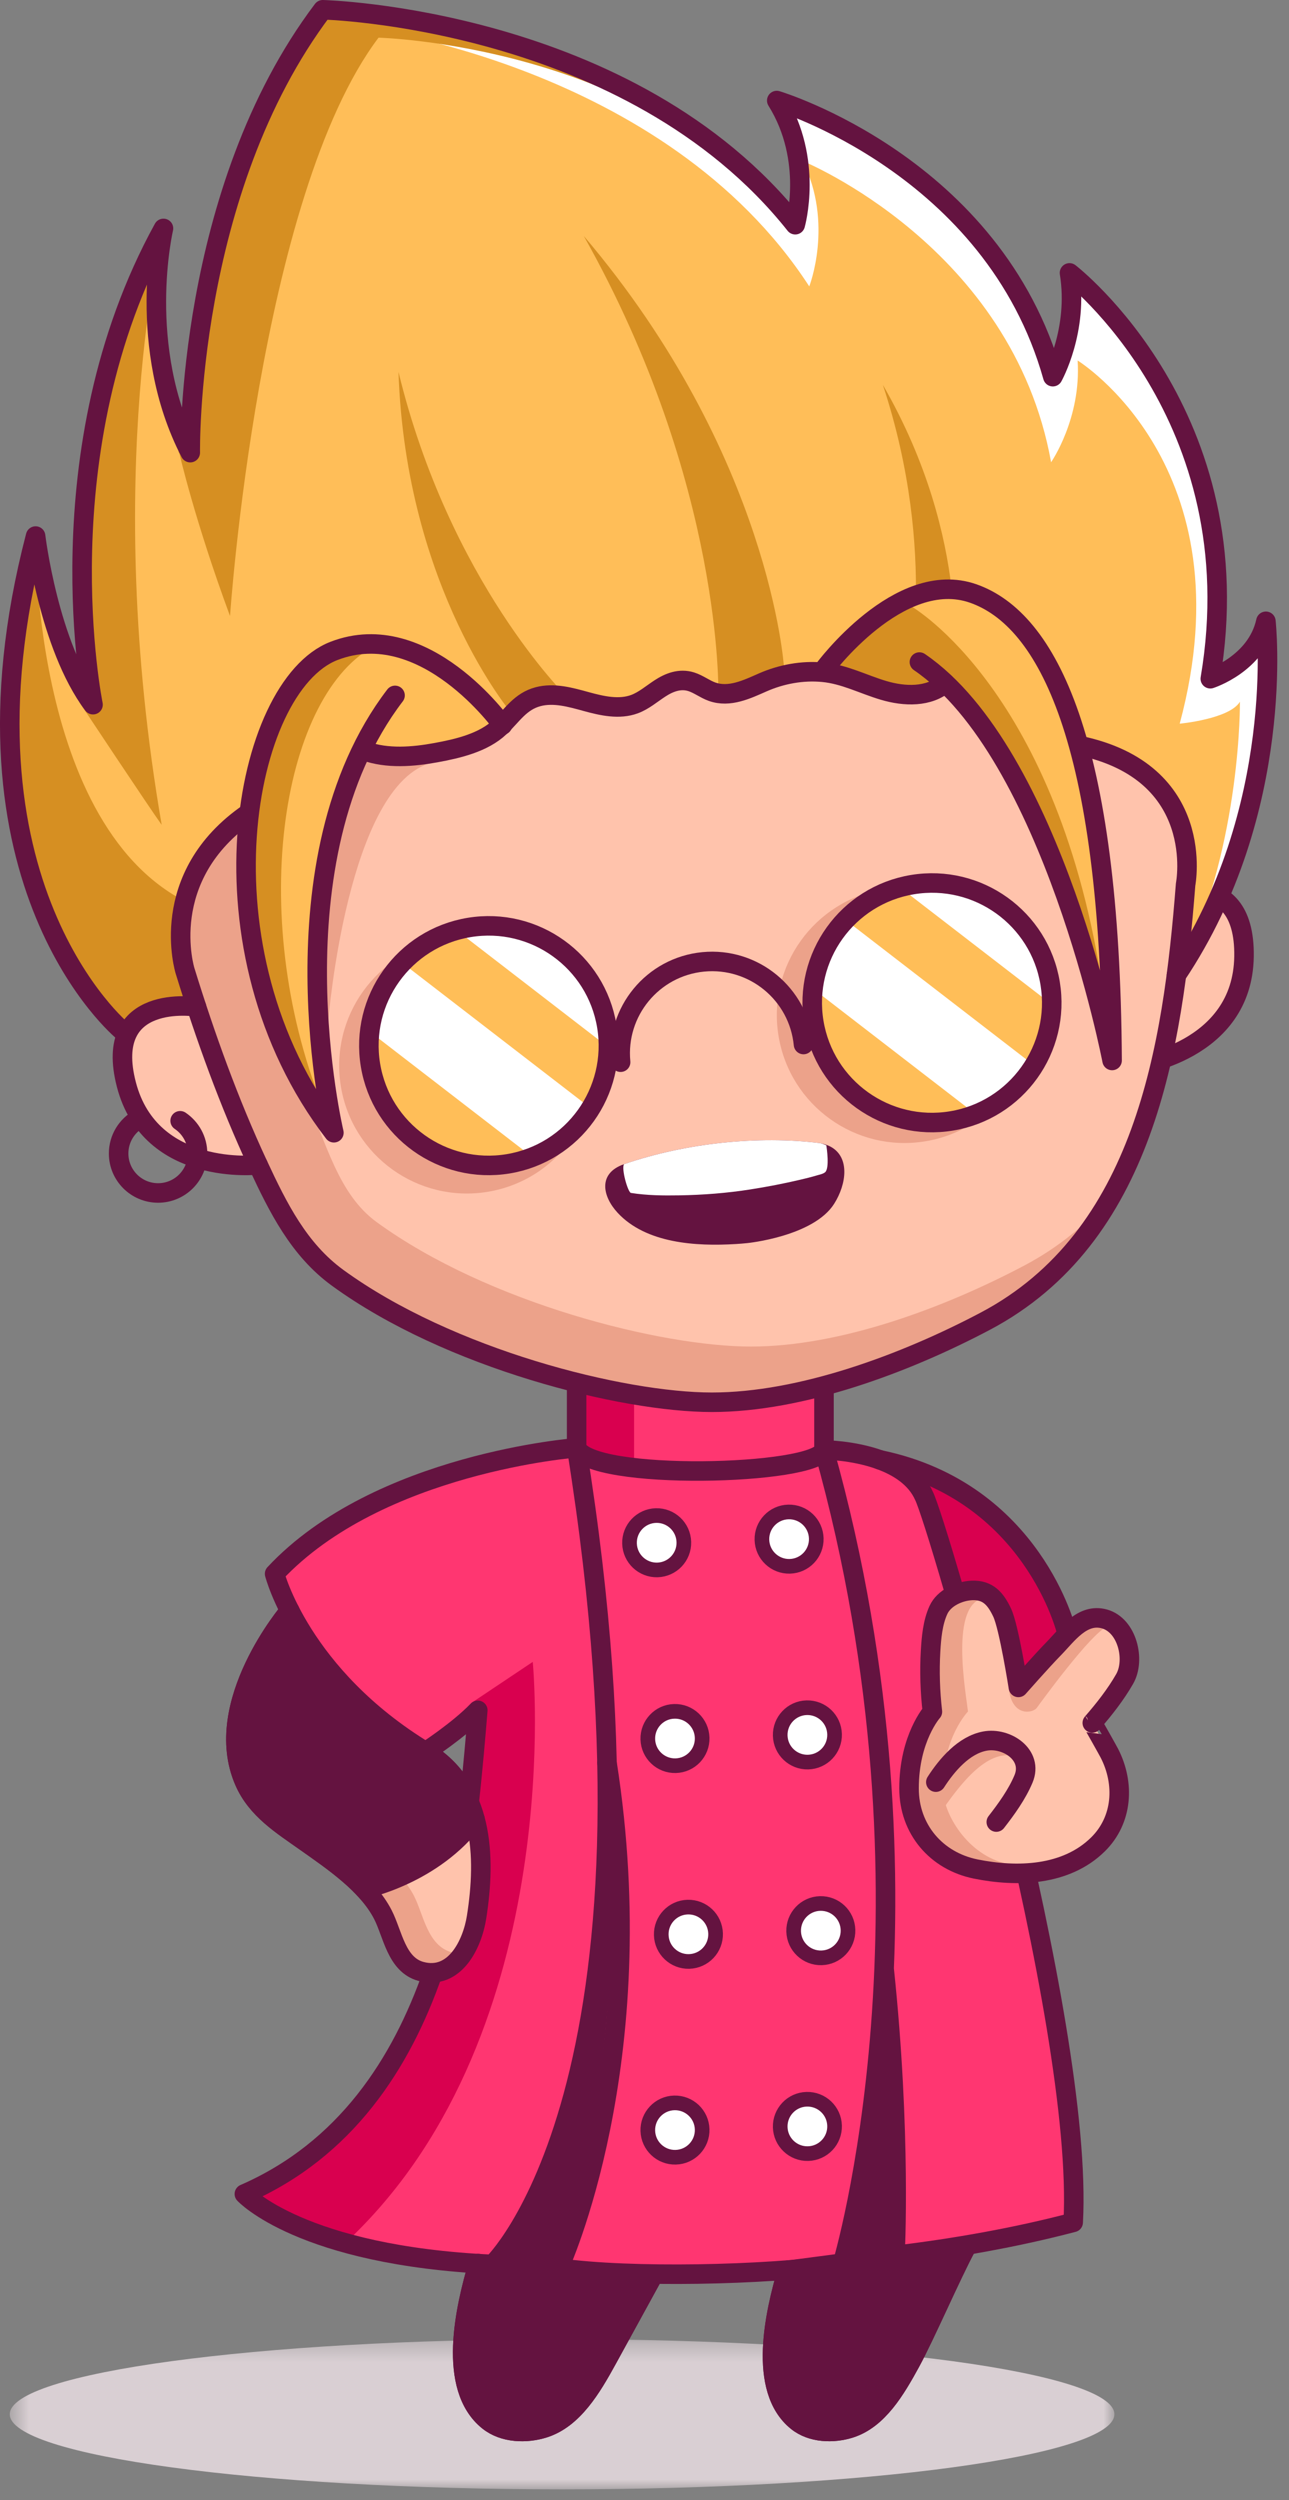 <svg xmlns="http://www.w3.org/2000/svg" xmlns:xlink="http://www.w3.org/1999/xlink" width="66" height="128" version="1.1" viewBox="0 0 66 128"><rect x="0" y="0" width="66" height="128" fill="#808080" stroke="none"/><title>Action</title><desc>Created with Sketch.</desc><defs><polygon id="path-1" points="57.06 8 .5 8 .5 .312 57.06 .312 57.06 8"/></defs><g id="Page-1" fill="none" fill-rule="evenodd" stroke="none" stroke-width="1"><g id="Action"><g id="Group-3" transform="translate(0, 119.442)"><mask id="mask-2" fill="#fff"><use xlink:href="#path-1"/></mask><path id="Fill-1" fill="#D9CFD3" d="M57.06,4.156 C57.06,6.279 44.399,8.001 28.78,8.001 C13.162,8.001 0.5,6.279 0.5,4.156 C0.5,2.033 13.162,0.312 28.78,0.312 C44.399,0.312 57.06,2.033 57.06,4.156" mask="url(#mask-2)"/></g><path id="Fill-4" fill="#D9004F" d="M45.057,74.738 L49.834,87.955 L54.613,83.538 C54.613,83.538 52.904,76.371 45.057,74.738"/><g id="Group-9" transform="translate(12, 82.442)"><path id="Fill-6" fill="#641340" d="M2.835,0.014 C2.835,0.014 -1.227,4.769 0.512,8.754 C1.142,10.198 2.44,10.993 3.669,11.863 C5.055,12.843 6.809,14.028 7.606,15.574 C8.11,16.553 8.295,18.14 9.554,18.482 C11.277,18.949 12.181,17.108 12.402,15.703 C12.891,12.602 12.767,9.037 9.793,7.236"/><path id="Stroke-8" stroke="#641340" stroke-linecap="round" stroke-linejoin="round" d="M2.835,0.014 C2.835,0.014 -1.227,4.769 0.512,8.754 C1.142,10.198 2.44,10.993 3.669,11.863 C5.055,12.843 6.809,14.028 7.606,15.574 C8.11,16.553 8.295,18.14 9.554,18.482 C11.277,18.949 12.181,17.108 12.402,15.703 C12.891,12.602 12.767,9.037 9.793,7.236"/></g><polygon id="Fill-10" fill="#641340" points="22.528 111.663 25.224 115.926 29.714 116.234 43.123 115.926 46.903 115.288 48.586 106.288 44.518 91.726 36.832 88.663 30.028 92.262 27.653 100.998 23.688 111.788"/><path id="Fill-12" fill="#FF3671" d="M28.612,116.111 C28.612,116.111 39.059,116.486 43.123,115.925 C43.123,115.925 48.028,94.848 42.19,74.23 L29.525,74.119 C34.278,101.538 28.612,116.111 28.612,116.111"/><path id="Fill-14" fill="#FF3671" d="M47.313,76.586 C46.27,74.231 42.191,74.231 42.191,74.231 C45.031,84.356 45.566,93.595 45.27,100.789 C46.16,109.222 45.825,115.466 45.825,115.466 C48.971,115.086 52.025,114.542 54.95,113.775 C55.52,103.435 47.977,77.863 47.313,76.586"/><path id="Fill-16" fill="#FF3671" d="M29.525,71.083 L29.525,74.119 C30.189,75.827 41.795,75.542 42.19,74.23 L42.19,71.083 L29.525,71.083 Z"/><path id="Fill-18" fill="#D9004F" d="M32.466,71.083 L29.526,71.083 L29.526,74.119 C29.724,74.63 30.904,74.961 32.466,75.142 L32.466,71.083 Z"/><path id="Fill-20" fill="#641340" d="M25.007,123.936 C25.792,124.565 26.952,124.593 27.861,124.302 C29.354,123.824 30.288,122.246 31.089,120.784 C31.864,119.37 32.64,117.957 33.415,116.542 L24.492,115.88 C23.825,118.132 22.866,122.217 25.007,123.936"/><path id="Stroke-22" stroke="#641340" stroke-linecap="round" stroke-linejoin="round" d="M25.007,123.936 C25.792,124.565 26.952,124.593 27.861,124.302 C29.354,123.824 30.288,122.246 31.089,120.784 C31.864,119.37 32.64,117.957 33.415,116.542 L24.492,115.88 C23.825,118.132 22.866,122.217 25.007,123.936 Z"/><path id="Fill-24" fill="#641340" d="M40.32,116.229 C39.683,118.39 38.767,122.309 40.812,123.958 C41.561,124.562 42.67,124.588 43.537,124.309 C44.963,123.85 45.854,122.335 46.62,120.933 C47.36,119.578 48.741,116.382 49.481,115.026 L40.32,116.229 Z"/><path id="Stroke-26" stroke="#641340" stroke-linecap="round" stroke-linejoin="round" d="M40.32,116.229 C39.683,118.39 38.767,122.309 40.812,123.958 C41.561,124.562 42.67,124.588 43.537,124.309 C44.963,123.85 45.854,122.335 46.62,120.933 C47.36,119.578 48.741,116.382 49.481,115.026 L40.32,116.229 Z"/><path id="Fill-28" fill="#FFC3AC" d="M59.265,45.954 C59.265,45.954 63.771,44.067 63.697,48.969 C63.622,53.869 58.119,54.56 58.119,54.56 L59.265,45.954 Z"/><path id="Stroke-30" stroke="#641340" stroke-linecap="round" stroke-linejoin="round" d="M59.265,45.954 C59.265,45.954 63.771,44.067 63.697,48.969 C63.622,53.869 58.119,54.56 58.119,54.56"/><path id="Fill-32" fill="#FFBE58" d="M64.816,31.808 C64.342,33.989 61.97,34.748 61.97,34.748 C64.247,21.276 54.76,13.972 54.76,13.972 C55.234,16.912 53.906,19.285 53.906,19.285 C50.871,8.469 39.771,5.149 39.771,5.149 C41.668,8.184 40.719,11.505 40.719,11.505 C32.276,0.879 16.527,0.499 16.527,0.499 C9.507,9.796 9.742,23.174 9.742,23.174 C6.941,17.767 8.369,11.694 8.369,11.694 C2.107,23.078 4.763,36.077 4.763,36.077 C2.487,33.039 1.823,27.444 1.823,27.444 C-2.827,45.279 6.269,52.773 6.269,52.773 L14.014,52.364 L16.653,56.955 L16.321,52.242 L60.237,49.916 C65.898,41.472 64.816,31.808 64.816,31.808"/><path id="Fill-34" fill="#FFF" d="M18.406,1.394 C18.406,1.394 34.047,3.277 41.436,14.661 C41.436,14.661 42.698,11.446 41.099,8.243 C41.099,8.243 51.831,12.608 53.819,23.664 C53.819,23.664 55.368,21.43 55.177,18.456 C55.177,18.456 63.958,23.857 60.404,37.049 C60.404,37.049 62.958,36.81 63.487,35.924 C63.487,35.924 63.573,43.014 60.615,49.303 C65.828,41.011 64.817,31.806 64.817,31.806 C64.343,33.989 61.97,34.748 61.97,34.748 C64.248,21.276 54.76,13.971 54.76,13.971 C55.235,16.912 53.906,19.284 53.906,19.284 C50.871,8.468 39.771,5.148 39.771,5.148 C41.669,8.184 40.719,11.504 40.719,11.504 C32.276,0.879 16.527,0.499 16.527,0.499 C11.331,7.381 10.111,16.493 9.827,20.765 C10.544,16.476 12.649,7.668 18.406,1.394"/><path id="Fill-36" fill="#D68F22" d="M4.06,35.944 C4.06,35.944 7.702,41.434 8.279,42.229 C5.158,24.149 8.37,11.694 8.37,11.694 C3.1,21.275 4.146,31.995 4.61,35.153 C4.741,35.085 4.06,35.944 4.06,35.944"/><path id="Fill-38" fill="#D68F22" d="M13.071,47.543 C13.071,47.543 11.481,46.685 10.82,46.705 C1.611,43.725 1.823,27.443 1.823,27.443 C-2.263,45.663 6.269,52.773 6.269,52.773 L14.014,52.363 L14.177,52.647 C13.727,50.967 13.368,49.266 13.071,47.543"/><path id="Fill-40" fill="#D68F22" d="M11.778,31.538 C11.778,31.538 13.238,10.067 19.382,1.929 C19.382,1.929 33.168,2.261 40.558,11.561 C40.558,11.561 40.578,11.489 40.604,11.368 C32.134,0.88 16.527,0.5 16.527,0.5 C11.96,5.181 8.703,23.124 9.184,23.206 C9.184,23.206 9.966,26.637 11.778,31.538"/><path id="Fill-42" fill="#FFC3AC" d="M55.23,38.16 L54.903,38.008 C54.904,38.014 54.907,38.016 54.91,38.022 C55.228,38.83 55.391,39.672 55.572,40.514 C56.618,43.059 56.45,45.8 57.118,48.439 C57.434,49.689 55.505,50.218 55.19,48.971 C54.836,47.578 54.755,46.097 54.575,44.649 C54.386,44.537 54.227,44.365 54.148,44.096 C53.434,41.649 52.12,39.534 50.406,37.662 C50.13,37.362 50.1,37.021 50.193,36.718 C49.908,36.425 49.648,36.109 49.416,35.751 C49.334,35.626 49.288,35.502 49.267,35.383 L48.392,34.975 C47.566,35.708 46.303,35.66 45.246,35.347 C44.193,35.033 43.239,34.518 42.127,34.415 C41.078,34.316 40.007,34.518 39.062,34.932 C38.255,35.286 37.349,35.73 36.458,35.411 C36.084,35.277 35.766,35.02 35.389,34.902 C34.815,34.723 34.266,34.932 33.785,35.247 C33.359,35.526 32.967,35.869 32.49,36.047 C31.706,36.339 30.831,36.139 30.023,35.919 C29.215,35.697 28.366,35.454 27.555,35.666 C26.64,35.906 26.23,36.617 25.593,37.223 C24.75,38.025 23.436,38.328 22.322,38.532 C21.151,38.746 19.826,38.857 18.684,38.444 C18.684,38.444 15.774,42.792 16.654,56.955 C12.191,52.209 12.767,41.602 12.767,41.602 C7.962,44.884 9.476,49.706 9.476,49.706 C10.517,53.08 11.725,56.433 13.214,59.636 C14.236,61.827 15.303,63.973 17.285,65.417 C22.998,69.575 31.875,71.789 36.45,71.789 C41.026,71.789 46.34,69.811 50.455,67.637 C58.58,63.34 60.053,53.677 60.706,45.278 C60.706,45.278 61.834,39.516 55.23,38.16"/><path id="Fill-44" fill="#ECA28A" d="M52.454,64.785 C48.341,66.96 43.025,68.937 38.45,68.937 C33.875,68.937 24.998,66.723 19.285,62.565 C17.303,61.122 16.716,58.479 15.695,56.288 C14.204,53.087 13.403,45.37 12.362,41.997 L11.745,42.418 C8.207,45.626 9.475,49.706 9.475,49.706 C10.516,53.08 11.725,56.433 13.215,59.636 C14.235,61.827 15.303,63.973 17.285,65.417 C22.998,69.575 31.875,71.789 36.45,71.789 C41.025,71.789 46.341,69.811 50.454,67.637 C53.371,66.094 55.421,63.853 56.893,61.234 C55.688,62.626 54.239,63.841 52.454,64.785"/><path id="Fill-46" fill="#FF3671" d="M24.025,92.262 C24.214,90.554 24.369,88.722 24.464,87.56 C23.769,88.666 21.793,89.678 21.793,89.678 C15.389,85.788 14.061,80.571 14.061,80.571 C19.374,74.878 29.525,74.119 29.525,74.119 L29.525,71.084 L29.525,74.119 C34.774,106.881 25.224,115.926 25.224,115.926 C15.421,115.483 12.511,112.321 12.511,112.321 C17.698,110.059 20.547,105.634 22.162,100.998"/><path id="Fill-48" fill="#D9004F" d="M17.945,114.58 C29.112,103.872 27.278,85.08 27.278,85.08 L24.132,87.184 C24.126,87.18 24.291,89.669 24.284,89.665 C24.209,90.493 24.122,91.393 24.025,92.262 L22.162,100.998 C20.548,105.634 17.698,110.059 12.511,112.32 C12.511,112.32 15.421,115.482 25.224,115.926 C25.224,115.926 25.286,115.864 25.388,115.75 C17.473,114.96 17.945,114.58 17.945,114.58"/><path id="Stroke-50" stroke="#641340" stroke-linecap="round" stroke-linejoin="round" d="M22.162,100.998 C20.548,105.634 17.698,110.059 12.512,112.32 C12.512,112.32 15.421,115.482 25.225,115.926 C25.225,115.926 34.774,106.881 29.525,74.119"/><path id="Fill-52" fill="#FFC3AC" d="M22.909,94.686 C21.687,95.64 20.096,96.28 18.52,96.575 C18.955,97.019 19.337,97.495 19.605,98.015 C20.11,98.995 20.295,100.582 21.554,100.923 C23.277,101.39 24.18,99.549 24.402,98.145 C24.657,96.528 24.74,94.787 24.345,93.234 C23.922,93.765 23.454,94.26 22.909,94.686"/><path id="Fill-54" fill="#ECA28A" d="M23.137,99.951 C21.878,99.609 21.695,98.022 21.189,97.042 C21.001,96.678 20.744,96.341 20.465,96.015 C19.831,96.256 19.178,96.452 18.521,96.575 C18.955,97.019 19.337,97.495 19.606,98.015 C20.111,98.995 20.295,100.582 21.554,100.924 C22.516,101.184 23.214,100.717 23.689,100.016 C23.515,100.018 23.332,100.004 23.137,99.951"/><path id="Stroke-56" stroke="#641340" stroke-linecap="round" stroke-linejoin="round" d="M29.525,74.119 C29.525,74.119 19.374,74.878 14.061,80.57 C14.061,80.57 15.389,85.788 21.793,89.678 C21.793,89.678 23.476,88.59 24.464,87.559 C24.369,88.722 24.214,90.554 24.025,92.262"/><path id="Stroke-58" stroke="#641340" stroke-linecap="round" stroke-linejoin="round" d="M42.19,71.084 L42.19,74.231 C41.794,75.542 30.189,75.827 29.525,74.119 L29.525,71.084"/><path id="Stroke-60" stroke="#641340" stroke-linecap="round" stroke-linejoin="round" d="M31.079,90.244 C33.488,105.611 28.612,116.111 28.612,116.111 C32.31,116.621 39.059,116.486 43.123,115.926 C43.123,115.926 48.688,97.394 42.19,74.231 C42.19,74.231 43.657,74.231 45.057,74.738 C45.991,75.078 46.895,75.642 47.313,76.586 C47.977,77.863 55.519,103.434 54.95,113.775 C52.024,114.542 48.972,115.086 45.825,115.466 C45.825,115.466 46.159,109.222 45.269,100.789"/><path id="Stroke-62" stroke="#641340" stroke-linecap="round" stroke-linejoin="round" d="M14.835,82.456 C14.835,82.456 10.773,87.211 12.512,91.196 C13.142,92.64 14.44,93.435 15.669,94.305 C17.055,95.285 18.809,96.47 19.606,98.016 C20.11,98.995 20.295,100.582 21.554,100.924 C23.277,101.391 24.181,99.55 24.402,98.145 C24.891,95.044 24.767,91.479 21.793,89.678"/><path id="Stroke-64" stroke="#641340" stroke-linecap="round" stroke-linejoin="round" d="M18.65,96.703 C18.65,96.703 22.191,95.986 24.316,93.117"/><path id="Fill-66" fill="#FFC3AC" d="M10.062,51.546 C10.062,51.546 5.239,50.781 6.471,55.525 C7.705,60.269 13.214,59.636 13.214,59.636 L10.062,51.546 Z"/><path id="Stroke-68" stroke="#641340" stroke-linecap="round" stroke-linejoin="round" d="M24.492,115.881 C23.826,118.133 22.866,122.218 25.007,123.937 C25.792,124.566 26.952,124.594 27.86,124.303 C29.353,123.824 30.288,122.246 31.089,120.784 C31.864,119.37 32.639,117.957 33.415,116.543"/><path id="Stroke-70" stroke="#641340" stroke-linecap="round" stroke-linejoin="round" d="M40.32,116.229 C39.683,118.39 38.767,122.309 40.812,123.958 C41.561,124.562 42.67,124.588 43.537,124.309 C44.963,123.85 45.854,122.335 46.62,120.934 C47.36,119.578 48.741,116.382 49.481,115.026"/><path id="Stroke-72" stroke="#641340" stroke-linecap="round" stroke-linejoin="round" d="M12.767,41.602 C7.962,44.883 9.476,49.706 9.476,49.706 C10.517,53.08 11.725,56.434 13.215,59.635 C14.236,61.827 15.303,63.973 17.286,65.416 C22.998,69.575 31.875,71.789 36.451,71.789 C41.027,71.789 46.341,69.811 50.455,67.636 C58.58,63.339 60.054,53.676 60.706,45.278 C60.706,45.278 61.833,39.516 55.23,38.16"/><path id="Fill-74" fill="#D68F22" d="M45.205,19.703 C49.818,27.696 48.786,34.577 48.786,34.577 L46.426,35.182 C46.426,35.182 48.079,28.41 45.205,19.703"/><path id="Fill-76" fill="#FFBE58" d="M21.806,34.788 C21.427,34.843 17.488,33.174 17.097,33.325 C12.449,35.128 9.887,48.599 17.097,57.991 C14.338,48.135 17.285,37.976 21.806,34.788"/><path id="Fill-78" fill="#FFBE58"/><path id="Fill-80" fill="#D68F22" d="M18.632,33.406 C18.253,33.461 17.487,33.174 17.097,33.325 C12.448,35.128 9.887,48.598 17.097,57.991 C12.6,48.225 14.111,36.594 18.632,33.406"/><path id="Fill-82" fill="#D68F22"/><path id="Fill-84" fill="#ECA28A" d="M16.81,52.241 C16.81,52.241 17.788,40.108 22.149,39.033 C22.322,38.532 20.571,38.723 18.685,38.444 C15.616,42.538 16.81,52.241 16.81,52.241"/><path id="Fill-86" fill="#ECA28A" d="M30.363,53.498 C30.949,57.063 28.535,60.428 24.969,61.015 C21.405,61.601 18.04,59.186 17.454,55.622 C16.868,52.057 19.282,48.692 22.846,48.105 C26.412,47.519 29.776,49.934 30.363,53.498"/><path id="Fill-88" fill="#ECA28A" d="M52.772,50.913 C53.358,54.477 50.944,57.843 47.378,58.429 C43.814,59.016 40.449,56.6 39.863,53.036 C39.277,49.472 41.691,46.106 45.255,45.52 C48.82,44.934 52.185,47.349 52.772,50.913"/><path id="Fill-90" fill="#FFBE58" d="M56.487,50.782 C52.479,39.872 48.391,34.389 48.391,34.389 C48.391,34.389 47.546,36.033 45.246,35.346 C42.946,34.659 42.127,34.415 42.127,34.415 L44.066,32.266 L48.903,29.913 C48.903,29.913 56.706,31.538 56.487,50.782"/><path id="Fill-92" fill="#D68F22" d="M56.487,50.782 C52.479,39.872 48.391,34.389 48.391,34.389 C48.391,34.389 47.546,36.033 45.246,35.346 C42.946,34.659 42.127,34.415 42.127,34.415 L44.066,32.266 L46.653,31.038 C46.653,31.038 54.229,35.347 56.487,50.782"/><path id="Stroke-94" stroke="#641340" stroke-linecap="round" stroke-linejoin="round" d="M25.73,37.12 C25.73,37.12 21.747,31.522 17.096,33.325 C12.448,35.128 9.886,48.599 17.096,57.991 C17.096,57.991 13.777,44.046 20.227,35.601"/><path id="Stroke-96" stroke="#641340" stroke-linecap="round" stroke-linejoin="round" d="M42.19,34.273 C42.19,34.273 46.032,29.055 49.827,30.383 C53.622,31.711 56.847,37.878 56.942,54.291 C56.942,54.291 53.906,38.543 47.076,33.894"/><path id="Stroke-98" stroke="#641340" stroke-linecap="round" stroke-linejoin="round" d="M10.062,51.546 C10.062,51.546 5.239,50.781 6.471,55.525 C7.705,60.269 13.214,59.636 13.214,59.636"/><path id="Fill-100" fill="#D68F22" d="M20.403,19.038 C20.778,30.168 26.225,36.557 26.225,36.557 L29.03,35.671 C29.03,35.671 23.014,29.79 20.403,19.038"/><path id="Fill-102" fill="#D68F22" d="M29.89,12.079 C39.447,23.337 40.139,34.136 40.139,34.136 L36.781,35.588 C36.781,35.588 37.061,24.818 29.89,12.079"/><path id="Stroke-104" stroke="#641340" stroke-linecap="round" stroke-linejoin="round" d="M9.224,57.378 C9.761,57.741 10.115,58.356 10.115,59.054 C10.115,60.169 9.21,61.074 8.094,61.074 C6.978,61.074 6.074,60.169 6.074,59.054 C6.074,58.29 6.496,57.626 7.12,57.282"/><path id="Stroke-106" stroke="#641340" stroke-linecap="round" stroke-linejoin="round" d="M6.269,52.773 C6.269,52.773 -2.826,45.278 1.823,27.443 C1.823,27.443 2.487,33.04 4.763,36.076 C4.763,36.076 2.107,23.079 8.37,11.694 C8.37,11.694 6.941,17.766 9.742,23.173 C9.742,23.173 9.508,9.796 16.527,0.5 C16.527,0.5 32.276,0.879 40.719,11.504 C40.719,11.504 41.667,8.184 39.772,5.148 C39.772,5.148 50.871,8.468 53.907,19.284 C53.907,19.284 55.236,16.912 54.761,13.971 C54.761,13.971 64.248,21.276 61.971,34.748 C61.971,34.748 64.343,33.989 64.817,31.807 C64.817,31.807 65.898,41.472 60.237,49.916"/><path id="Stroke-108" stroke="#641340" stroke-linecap="round" stroke-linejoin="round" d="M18.685,38.444 C19.826,38.857 21.152,38.747 22.322,38.532 C23.437,38.328 24.749,38.026 25.594,37.222 C26.231,36.617 26.641,35.906 27.555,35.666 C28.366,35.454 29.216,35.697 30.024,35.919 C30.831,36.14 31.706,36.339 32.491,36.047 C32.967,35.869 33.36,35.526 33.786,35.247 C34.266,34.932 34.815,34.723 35.389,34.902 C35.766,35.02 36.085,35.277 36.457,35.411 C37.35,35.731 38.255,35.286 39.062,34.932 C40.007,34.518 41.079,34.316 42.127,34.415 C43.24,34.518 44.193,35.034 45.247,35.346 C46.304,35.661 47.567,35.708 48.392,34.975"/><path id="Fill-110" fill="#641340" d="M38.258,63.641 C38.258,63.641 41.652,63.304 42.712,61.626 C43.348,60.62 43.518,59.255 42.547,58.715 C42.39,58.627 42.203,58.562 41.985,58.523 C38.835,58.126 35.117,58.516 31.953,59.6 C30.601,60.065 30.848,61.246 31.619,62.083 C33.077,63.661 35.641,63.813 37.681,63.688 C37.873,63.676 38.066,63.661 38.258,63.641"/><path id="Fill-112" fill="#FFF" d="M32.306,61.072 C33.121,61.201 33.958,61.211 34.781,61.196 C36,61.176 37.225,61.081 38.429,60.891 C39.28,60.758 40.126,60.594 40.964,60.398 C41.257,60.329 41.55,60.258 41.838,60.171 C41.964,60.133 42.145,60.1 42.248,60.012 C42.484,59.809 42.331,58.769 42.31,58.634 C42.204,58.594 42.112,58.546 41.985,58.523 C38.835,58.126 35.118,58.515 31.953,59.6 C31.801,59.825 32.152,61.048 32.306,61.072"/><path id="Fill-114" fill="#FFBE58" d="M53.77,50.342 C54.321,53.684 52.056,56.838 48.715,57.387 C45.374,57.937 42.219,55.674 41.67,52.332 C41.121,48.99 43.383,45.837 46.725,45.287 C50.068,44.738 53.221,47.001 53.77,50.342"/><path id="Fill-116" fill="#FFF" d="M43.549,47.294 L42.348,48.505 C42.391,48.666 42.385,48.846 42.283,49.032 C42.135,49.304 41.931,49.524 41.732,49.751 L50.685,56.656 L52.687,54.342 L43.549,47.294 Z"/><polygon id="Fill-118" fill="#FFF" points="43.207 48.547 41.361 50.409 49.995 57.068 51.856 55.218"/><path id="Fill-120" fill="#FFF" d="M53.075,48.06 C52.733,47.535 52.341,47.051 51.942,46.568 C51.898,46.515 51.87,46.456 51.84,46.397 L50.905,45.676 C50.403,45.44 49.89,45.225 49.377,45.016 C48.351,45.17 47.334,45.372 46.317,45.612 L53.445,51.108 C53.604,50.14 53.462,49.223 53.282,48.273 C53.203,48.215 53.131,48.146 53.075,48.06"/><path id="Stroke-122" stroke="#641340" stroke-linecap="round" stroke-linejoin="round" d="M53.77,50.342 C54.321,53.684 52.056,56.838 48.715,57.387 C45.374,57.937 42.219,55.674 41.67,52.332 C41.121,48.99 43.383,45.837 46.725,45.287 C50.068,44.738 53.221,47.001 53.77,50.342 Z"/><path id="Fill-124" fill="#FFBE58" d="M31.07,52.536 C31.62,55.878 29.356,59.032 26.014,59.582 C22.674,60.131 19.519,57.868 18.969,54.526 C18.42,51.185 20.683,48.031 24.025,47.481 C27.366,46.932 30.52,49.195 31.07,52.536"/><path id="Fill-126" fill="#FFF" d="M20.848,49.488 L19.452,50.896 C19.445,50.915 19.447,50.932 19.438,50.951 C19.276,51.276 19.173,51.623 19.054,51.963 L27.985,58.85 L29.987,56.536 L20.848,49.488 Z"/><polygon id="Fill-128" fill="#FFF" points="20.507 50.741 18.661 52.603 27.295 59.262 29.156 57.412"/><path id="Fill-130" fill="#FFF" d="M30.738,51.506 C30.249,50.661 29.881,49.637 29.15,48.965 C28.408,48.281 27.069,47.632 26.093,47.406 C26.033,47.393 25.993,47.361 25.944,47.338 C25.166,47.473 24.39,47.625 23.617,47.807 L30.744,53.303 C30.843,52.695 30.824,52.109 30.752,51.522 C30.748,51.515 30.742,51.513 30.738,51.506"/><path id="Stroke-132" stroke="#641340" stroke-linecap="round" stroke-linejoin="round" d="M31.07,52.536 C31.62,55.878 29.356,59.032 26.014,59.582 C22.674,60.131 19.519,57.868 18.969,54.526 C18.42,51.185 20.683,48.031 24.025,47.481 C27.366,46.932 30.52,49.195 31.07,52.536 Z"/><path id="Stroke-134" stroke="#641340" stroke-linecap="round" stroke-linejoin="round" d="M31.777,54.379 C31.526,51.792 33.421,49.493 36.006,49.243 C38.593,48.993 40.892,50.887 41.142,53.474"/><path id="Fill-136" fill="#FFC3AC" d="M47.741,87.632 C47.623,86.608 47.588,85.559 47.648,84.53 C47.689,83.832 47.755,83.069 48.049,82.424 C48.332,81.804 49.115,81.449 49.765,81.422 C50.593,81.388 50.983,81.862 51.311,82.554 C51.663,83.293 52.145,86.387 52.145,86.387 C52.145,86.387 53.336,85.034 53.965,84.391 C54.647,83.694 55.413,82.565 56.552,82.882 C57.72,83.209 58.144,84.978 57.586,85.953 C57.126,86.757 56.535,87.508 55.928,88.205 C55.935,88.198 56.749,89.648 56.806,89.762 C57.595,91.304 57.492,93.173 56.214,94.429 C54.577,96.037 52.078,96.112 49.955,95.683 C47.946,95.276 46.545,93.653 46.545,91.557 C46.545,88.972 47.741,87.632 47.741,87.632"/><path id="Fill-138" fill="#FFC3AC" d="M47.741,87.632 C47.623,86.608 47.588,85.559 47.648,84.53 C47.689,83.832 47.755,83.069 48.049,82.424 C48.332,81.804 49.115,81.449 49.765,81.422 C50.593,81.388 50.983,81.862 51.311,82.554 C51.663,83.293 52.145,86.387 52.145,86.387 C52.145,86.387 53.336,85.034 53.965,84.391 C54.647,83.694 55.413,82.565 56.552,82.882 C57.72,83.209 58.144,84.978 57.586,85.953 C57.126,86.757 56.535,87.508 55.928,88.205 C55.935,88.198 56.749,89.648 56.806,89.762 C57.595,91.304 57.492,93.173 56.214,94.429 C54.577,96.037 52.078,96.112 49.955,95.683 C47.946,95.276 46.545,93.653 46.545,91.557 C46.545,88.972 47.741,87.632 47.741,87.632"/><path id="Fill-140" fill="#ECA28A" d="M53.085,87.436 C53.281,87.166 55.85,83.62 56.688,83.273 C56.623,83.248 56.567,83.207 56.499,83.186 C55.04,82.779 54.059,84.227 53.184,85.121 C52.862,85.448 52.057,85.98 51.649,86.43 C51.812,87.924 52.888,87.704 53.085,87.436"/><path id="Fill-142" fill="#ECA28A" d="M51.57,95.413 C49.561,95.007 48.257,92.83 48.278,91.517 C48.278,88.933 49.563,87.622 49.563,87.622 C49.445,86.598 48.621,82.119 50.383,81.809 C50.216,81.749 49.99,81.413 49.765,81.422 C49.115,81.449 48.332,81.804 48.049,82.424 C47.755,83.068 47.689,83.832 47.648,84.53 C47.588,85.559 47.623,86.607 47.741,87.632 C47.741,87.632 46.545,88.972 46.545,91.557 C46.545,93.652 47.946,95.275 49.955,95.683 C50.797,95.853 51.698,95.937 52.582,95.885 C52.058,95.852 52.069,95.515 51.57,95.413"/><path id="Stroke-144" stroke="#641340" stroke-linecap="round" stroke-linejoin="round" d="M47.741,87.632 C47.623,86.608 47.588,85.559 47.648,84.53 C47.689,83.832 47.755,83.069 48.049,82.424 C48.332,81.804 49.115,81.449 49.765,81.422 C50.593,81.388 50.983,81.862 51.311,82.554 C51.663,83.293 52.145,86.387 52.145,86.387 C52.145,86.387 53.336,85.034 53.965,84.391 C54.647,83.694 55.413,82.565 56.552,82.882 C57.72,83.209 58.144,84.978 57.586,85.953 C57.126,86.757 56.535,87.508 55.928,88.205 C55.935,88.198 56.749,89.648 56.806,89.762 C57.595,91.304 57.492,93.173 56.214,94.429 C54.577,96.037 52.078,96.112 49.955,95.683 C47.946,95.276 46.545,93.653 46.545,91.557 C46.545,88.972 47.741,87.632 47.741,87.632 Z"/><path id="Fill-146" fill="#ECA28A" d="M51.291,89.886 C51.652,89.818 52.042,89.871 52.386,90.014 C52.061,89.373 51.185,88.994 50.429,89.136 C49.346,89.338 47.65,91.523 47.784,91.604 C48.567,92.039 47.917,93.122 47.917,93.122 C48.479,92.391 49.834,90.132 51.291,89.886"/><path id="Stroke-148" stroke="#641340" stroke-linecap="round" stroke-linejoin="round" d="M47.917,91.237 C48.482,90.361 49.346,89.338 50.429,89.135 C51.542,88.926 52.922,89.846 52.406,91.072 C52.071,91.867 51.54,92.601 51.013,93.28"/><path id="Stroke-150" stroke="#641340" stroke-linecap="round" stroke-linejoin="round" d="M54.612,83.538 C54.612,83.538 52.903,76.372 45.056,74.738"/><path id="Fill-152" fill="#FFF" d="M35.015,78.943 C35.036,79.712 34.43,80.351 33.661,80.373 C32.894,80.393 32.253,79.788 32.233,79.019 C32.211,78.251 32.818,77.611 33.585,77.589 C34.354,77.568 34.994,78.174 35.015,78.943"/><path id="Stroke-154" stroke="#641340" stroke-linecap="round" stroke-linejoin="round" stroke-width=".75" d="M35.015,78.943 C35.036,79.712 34.43,80.351 33.661,80.373 C32.894,80.393 32.253,79.788 32.233,79.019 C32.211,78.251 32.818,77.611 33.585,77.589 C34.354,77.568 34.994,78.174 35.015,78.943 Z"/><path id="Fill-156" fill="#FFF" d="M41.795,78.758 C41.816,79.527 41.21,80.166 40.441,80.188 C39.673,80.208 39.033,79.603 39.012,78.834 C38.991,78.066 39.597,77.426 40.365,77.404 C41.134,77.383 41.774,77.989 41.795,78.758"/><path id="Stroke-158" stroke="#641340" stroke-linecap="round" stroke-linejoin="round" stroke-width=".75" d="M41.795,78.758 C41.816,79.527 41.21,80.166 40.441,80.188 C39.673,80.208 39.033,79.603 39.012,78.834 C38.991,78.066 39.597,77.426 40.365,77.404 C41.134,77.383 41.774,77.989 41.795,78.758 Z"/><path id="Fill-160" fill="#FFF" d="M35.952,88.966 C35.973,89.735 35.367,90.374 34.598,90.395 C33.831,90.416 33.19,89.811 33.17,89.042 C33.148,88.274 33.755,87.633 34.522,87.612 C35.291,87.591 35.931,88.197 35.952,88.966"/><path id="Stroke-162" stroke="#641340" stroke-linecap="round" stroke-linejoin="round" stroke-width=".75" d="M35.952,88.966 C35.973,89.735 35.367,90.374 34.598,90.395 C33.831,90.416 33.19,89.811 33.17,89.042 C33.148,88.274 33.755,87.633 34.522,87.612 C35.291,87.591 35.931,88.197 35.952,88.966 Z"/><path id="Fill-164" fill="#FFF" d="M42.732,88.78 C42.753,89.549 42.147,90.188 41.378,90.21 C40.61,90.23 39.97,89.625 39.949,88.856 C39.928,88.088 40.534,87.447 41.302,87.426 C42.071,87.405 42.711,88.011 42.732,88.78"/><path id="Stroke-166" stroke="#641340" stroke-linecap="round" stroke-linejoin="round" stroke-width=".75" d="M42.732,88.78 C42.753,89.549 42.147,90.188 41.378,90.21 C40.61,90.23 39.97,89.625 39.949,88.856 C39.928,88.088 40.534,87.447 41.302,87.426 C42.071,87.405 42.711,88.011 42.732,88.78 Z"/><path id="Fill-168" fill="#FFF" d="M36.64,98.988 C36.661,99.756 36.055,100.396 35.286,100.417 C34.519,100.438 33.878,99.832 33.858,99.064 C33.836,98.296 34.443,97.655 35.21,97.634 C35.979,97.613 36.619,98.219 36.64,98.988"/><path id="Stroke-170" stroke="#641340" stroke-linecap="round" stroke-linejoin="round" stroke-width=".75" d="M36.64,98.988 C36.661,99.756 36.055,100.396 35.286,100.417 C34.519,100.438 33.878,99.832 33.858,99.064 C33.836,98.296 34.443,97.655 35.21,97.634 C35.979,97.613 36.619,98.219 36.64,98.988 Z"/><path id="Fill-172" fill="#FFF" d="M43.42,98.803 C43.441,99.571 42.835,100.211 42.066,100.232 C41.298,100.253 40.658,99.648 40.637,98.879 C40.616,98.111 41.222,97.47 41.99,97.449 C42.759,97.428 43.399,98.034 43.42,98.803"/><path id="Stroke-174" stroke="#641340" stroke-linecap="round" stroke-linejoin="round" stroke-width=".75" d="M43.42,98.803 C43.441,99.571 42.835,100.211 42.066,100.232 C41.298,100.253 40.658,99.648 40.637,98.879 C40.616,98.111 41.222,97.47 41.99,97.449 C42.759,97.428 43.399,98.034 43.42,98.803 Z"/><path id="Fill-176" fill="#FFF" d="M35.952,109.01 C35.973,109.779 35.367,110.419 34.598,110.44 C33.831,110.461 33.19,109.855 33.17,109.086 C33.148,108.319 33.755,107.678 34.522,107.657 C35.291,107.636 35.931,108.242 35.952,109.01"/><path id="Stroke-178" stroke="#641340" stroke-linecap="round" stroke-linejoin="round" stroke-width=".75" d="M35.952,109.01 C35.973,109.779 35.367,110.419 34.598,110.44 C33.831,110.461 33.19,109.855 33.17,109.086 C33.148,108.319 33.755,107.678 34.522,107.657 C35.291,107.636 35.931,108.242 35.952,109.01 Z"/><path id="Fill-180" fill="#FFF" d="M42.732,108.824 C42.753,109.593 42.147,110.233 41.378,110.254 C40.61,110.275 39.97,109.669 39.949,108.901 C39.928,108.133 40.534,107.492 41.302,107.471 C42.071,107.45 42.711,108.056 42.732,108.824"/><path id="Stroke-182" stroke="#641340" stroke-linecap="round" stroke-linejoin="round" stroke-width=".75" d="M42.732,108.824 C42.753,109.593 42.147,110.233 41.378,110.254 C40.61,110.275 39.97,109.669 39.949,108.901 C39.928,108.133 40.534,107.492 41.302,107.471 C42.071,107.45 42.711,108.056 42.732,108.824 Z"/></g></g></svg>